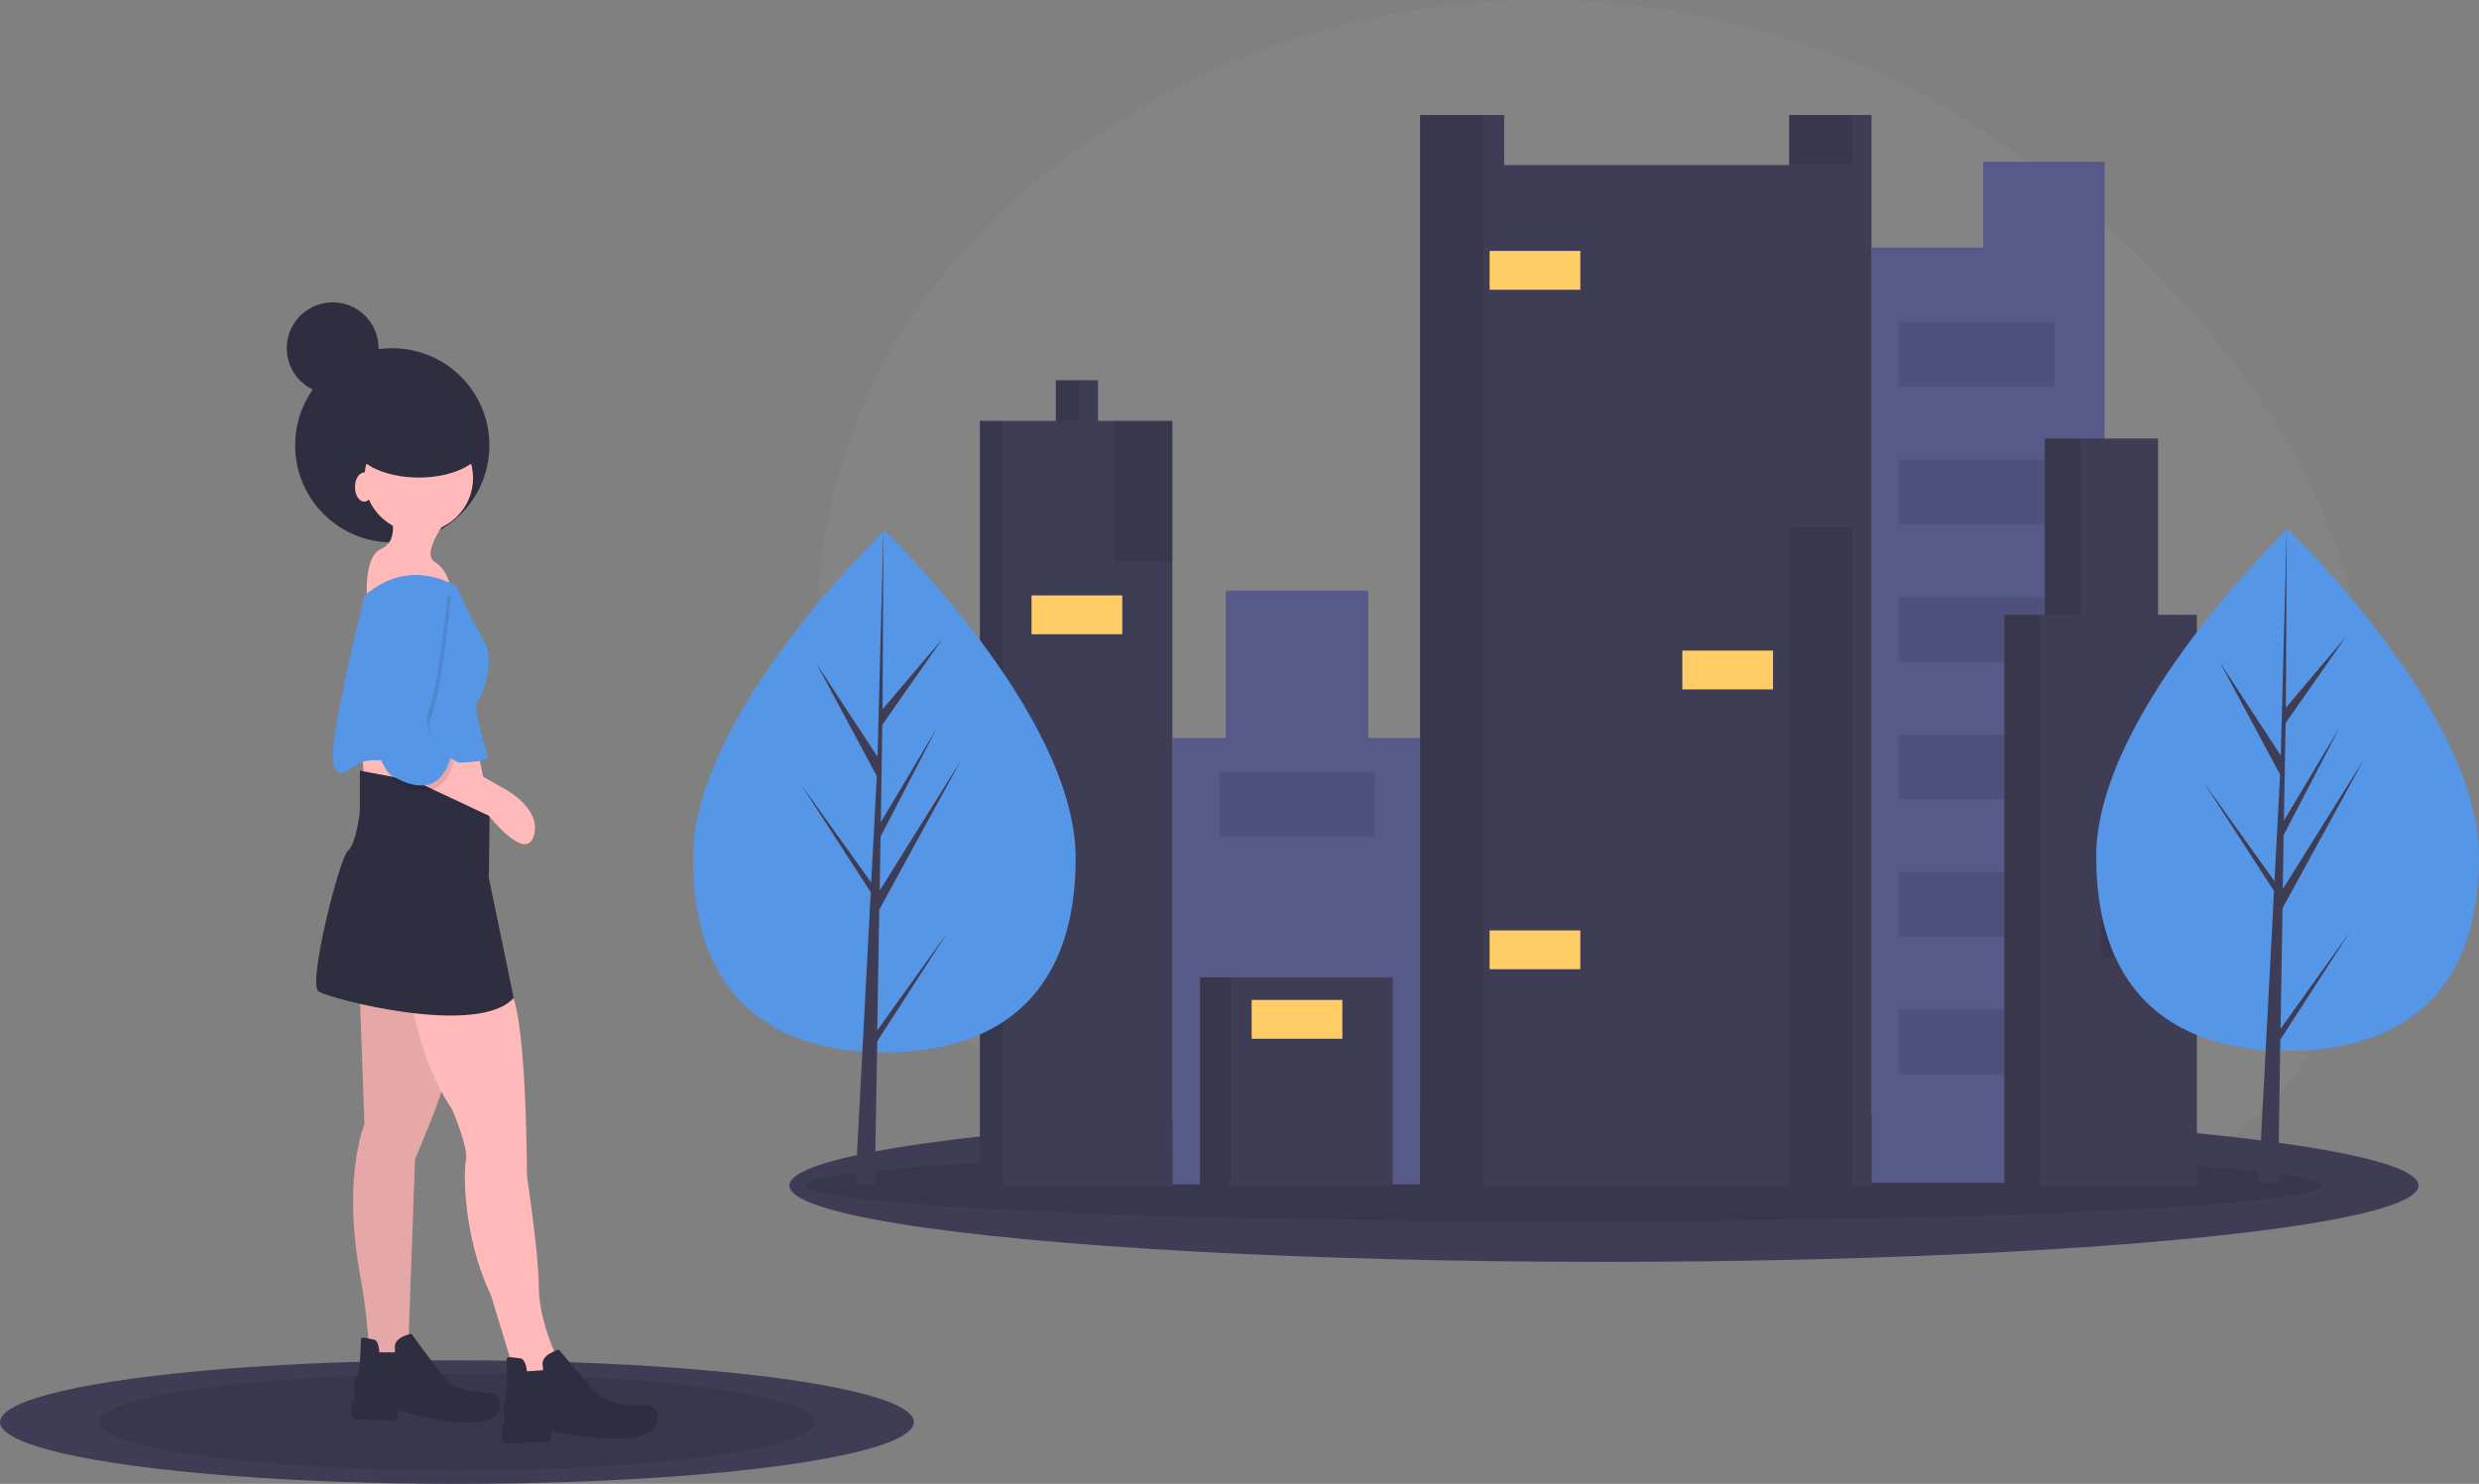 <svg version="1.1" id="a74b504d-8f27-42fa-9c2d-377300434abb" xmlns="http://www.w3.org/2000/svg" x="0" y="0" viewBox="0 0 1123 672.4" xml:space="preserve"><rect x="0" y="0" width="1123" height="672.4" fill="#808080" stroke="none"/><style>.st1{fill:#3f3d56}.st2{opacity:.1;enable-background:new}.st6{fill:#5596e6}.st7{fill:#2f2e41}.st8{fill:#ffb9b9}</style><path d="M923.6 77C794.6-22.5 615-26.5 484.1 70.4 414.9 121.6 361.2 200 371 319.4c3.5 42.2 13.1 76.8 27.1 105.2C454.8 539.5 687.9 535 700.9 535c8.4 0 16.8.2 25.2.6 29.4 1.3 58.6 5 87.4 11.1 41.1 8.6 93.3 12.9 140-3.4 7.9-2.7 15.6-6.1 23.1-10 25.7-13.6 54.4-26.7 71.2-59 12.6-24.3 21.8-54.7 26.2-92.6 16.1-138.2-64.4-238.4-150.4-304.7z" opacity=".04" fill="#f2f2f2"/><ellipse class="st1" cx="726.6" cy="537.2" rx="369" ry="34.6"/><ellipse class="st2" cx="708.6" cy="537.2" rx="343.2" ry="16.3"/><path d="M898.4 73.3v38.9h-50.6V536h105.6V73.3zM619.8 334.4v-66.8h-64.5v66.8h-24.2v202.3h112.2V334.4z" fill="#575a89"/><path class="st1" d="M543.6 442.9h87.3v94.6h-87.3z"/><path class="st2" d="M543.6 442.9h13.9v94.6h-13.9z"/><path class="st1" d="M810.5 52.1v22.7H681.4V52.1h-38.1v485.4h204.5V52.1z"/><path class="st2" d="M810.5 52.1h28.6v22.7h-28.6zm-167.2 0h28.6v485.4h-28.6z"/><path class="st1" d="M497.4 190.7v-18.4h-19.1v18.4h-34.4v346.8h87.2V190.7z"/><path class="st2" d="M478.3 172.3h10.3v18.3h-10.3zm-34.4 18.4h10.3v346.8h-10.3zM810.5 239h28.6v298.4h-28.6zm-305.8-48.3h26.4v63.8h-26.4z"/><path d="M674.8 113.7h41.1v17.6h-41.1zm87.3 181.1h41.1v17.6h-41.1zm-87.3 126.8h41.1v17.6h-41.1zM467.3 269.8h41.1v17.6h-41.1zM567 453.1h41.1v17.6H567z" fill="#fc6"/><path class="st2" d="M552.4 349.8h70.4v29.3h-70.4zm307.9-203.9h70.4v29.3h-70.4zm0 62.3h70.4v29.3h-70.4zm0 62.4h70.4v29.3h-70.4zm0 62.3h70.4v29.3h-70.4zm0 62.3h70.4v29.3h-70.4zm0 62.3h70.4v29.3h-70.4z"/><path class="st1" d="M977.6 278.6v-79.9h-51.3v79.9H908v258.9h87.2V278.6z"/><path class="st2" d="M926.3 198.7h16.1v79.9h-16.1zM908 278.6h16.1v258.8H908zm44 129.8h43.3v25.7H952z"/><path fill="#ff6584" d="M953.4 370.3h41.1v17.6h-41.1z"/><path class="st6" d="M1123 388.1c0 65.3-38.8 88.1-86.7 88.1s-86.7-22.8-86.7-88.1 86.7-148.4 86.7-148.4 86.7 83 86.7 148.4z"/><path class="st1" d="M1033.1 466.2l.9-54.7 37-67.6-36.9 59 .4-24.5 25.5-49-25.4 42.5.8-44.3 27.2-38.9-27.1 32 .4-81.1-2.8 107.3.2-4.4-27.7-42.4 27.3 50.9-2.6 49.4-.1-1.3-32-44.7 31.9 49.3-.3 6.2-.1.1.1.5-6.6 125.3h8.8l1-64.7 31.8-49.2z"/><path class="st6" d="M487.3 388.8c0 65.3-38.8 88.1-86.7 88.1s-86.7-22.8-86.7-88.1 86.7-148.4 86.7-148.4 86.7 83 86.7 148.4z"/><path class="st1" d="M397.4 466.9l.9-54.7 37-67.6-36.8 59 .4-24.5 25.4-49-25.3 42.5.7-44.2 27.3-39-27.2 32 .4-81.1-2.8 107.4.3-4.5-27.8-42.4 27.3 50.9-2.6 49.4v-1.3l-32-44.7 31.9 49.3-.4 6.2v.6l-6.6 125.3h8.8l1.1-64.7 31.8-49.2z"/><ellipse class="st1" cx="207" cy="644.4" rx="207" ry="28"/><ellipse class="st2" cx="207" cy="644.4" rx="162" ry="21.9"/><circle class="st7" cx="177.7" cy="201.8" r="44"/><circle class="st8" cx="189.7" cy="216.6" r="24.6"/><path class="st8" d="M176 229.5s6.3 15-3.3 19.2-5.8 28.8-5.8 28.8l37.5-7.9s0-10.4-7.5-15 10-25 10-25H176v-.1zm-12.1 110.9l1.2 13.8 56.3 9.6-5.4-25.4zM163 451l2.1 58.4s-10 23.8-2.1 67.6 2.1 55.9 2.1 55.9l28.4 3.8-1.7-16.3-6.7-14.2 2.9-80.9s12.9-30 13.3-35.9-.8-48.4-.8-48.4L163 451z"/><path class="st2" d="M163 451l2.1 58.4s-10 23.8-2.1 67.6 2.1 55.9 2.1 55.9l28.4 3.8-1.7-16.3-6.7-14.2 2.9-80.9s12.9-30 13.3-35.9-.8-48.4-.8-48.4L163 451z"/><path class="st7" d="M171.8 612.8s0-5.4-2.5-5.8-5.8-1.7-5.8 0-.4 13.3-1.3 15-2.5 7.9-1.3 10.4c0 0-3.8 9.6-.8 10.4s19.6.8 19.6.8l.8-4.6s37.1 11.7 45.1 1.3c0 0 3.8-7.5-2.9-9.2 0 0-15 .4-20.4-5.8s-15.9-20.9-15.9-20.9-8.3 1.3-7.5 6.7v1.7h-7.1z"/><path class="st8" d="M186 452.2s4.2 29.2 18.8 50.5c0 0 7.5 17.5 6.3 22.9s-1.3 35 11.3 61.3l11.7 38.4 5.8 13.8 10 4.2 16.3 1.3-9.2-19.2-4.6-10s-8.3-17.1-8.3-32.1-5.4-50.5-5.4-50.5 0-80.1-8.8-85.1-43.9 4.5-43.9 4.5z"/><path class="st7" d="M167.2 350l-4.2-.8V368s-1.7 14.6-5.4 17.5-18.4 60.5-13.3 63.8 72.2 20.9 88.4 2.9l-11.3-54.6s.8-37.5 0-37.5-54.2-10.1-54.2-10.1z"/><path class="st6" d="M206.8 265.8s-20.9-14.2-41.7 4.2c0 0-7.5 30.9-8.8 38.4s-9.2 38.4-3.3 41.3c5.8 2.9 5.8-7.1 20.9-5 15 2.1 47.1 1.3 47.1-1.3 0-2.5-7.5-22.5-4.6-25.9 2.9-3.3 7.9-19.2 2.9-27.1-4.9-7.9-12.5-24.6-12.5-24.6z"/><path class="st8" d="M179.7 350l41.7 19.6s16.7 21.3 20.4 9.2c3.8-12.1-12.5-20.9-12.5-20.9L201.4 342l-21.7 7.1v.9z"/><path class="st2" d="M182.6 269.9s-23.8 73.4-2.1 85.1 25-10.4 25-10.4-14.6-9.2-10-20.4c4.6-11.3 8.8-54.2 8.8-54.2l-21.7-.1z"/><path class="st6" d="M181.4 267.4s-23.8 73.4-2.1 85.1 25-10.4 25-10.4-14.6-9.2-10-20.4c4.6-11.3 8.8-54.2 8.8-54.2h-21.7v-.1z"/><path class="st7" d="M238.7 621.4s-.4-5.7-3.1-5.9-6.2-1.3-6.1.5.6 14-.2 15.8-2 8.5-.5 11c0 0-3.2 10.3-.1 11s20.6-.6 20.6-.6l.5-4.9s39.8 9.4 47.3-2.2c0 0 3.4-8.2-3.8-9.4 0 0-15.7 1.6-21.9-4.5s-18.2-20.6-18.2-20.6-8.6 2-7.3 7.6l.1 1.7-7.3.5z"/><ellipse class="st7" cx="189.7" cy="200.6" rx="29.7" ry="15.8"/><ellipse class="st8" cx="165" cy="220.7" rx="4.2" ry="6.6"/><circle class="st7" cx="150.7" cy="157.8" r="20.8"/></svg>